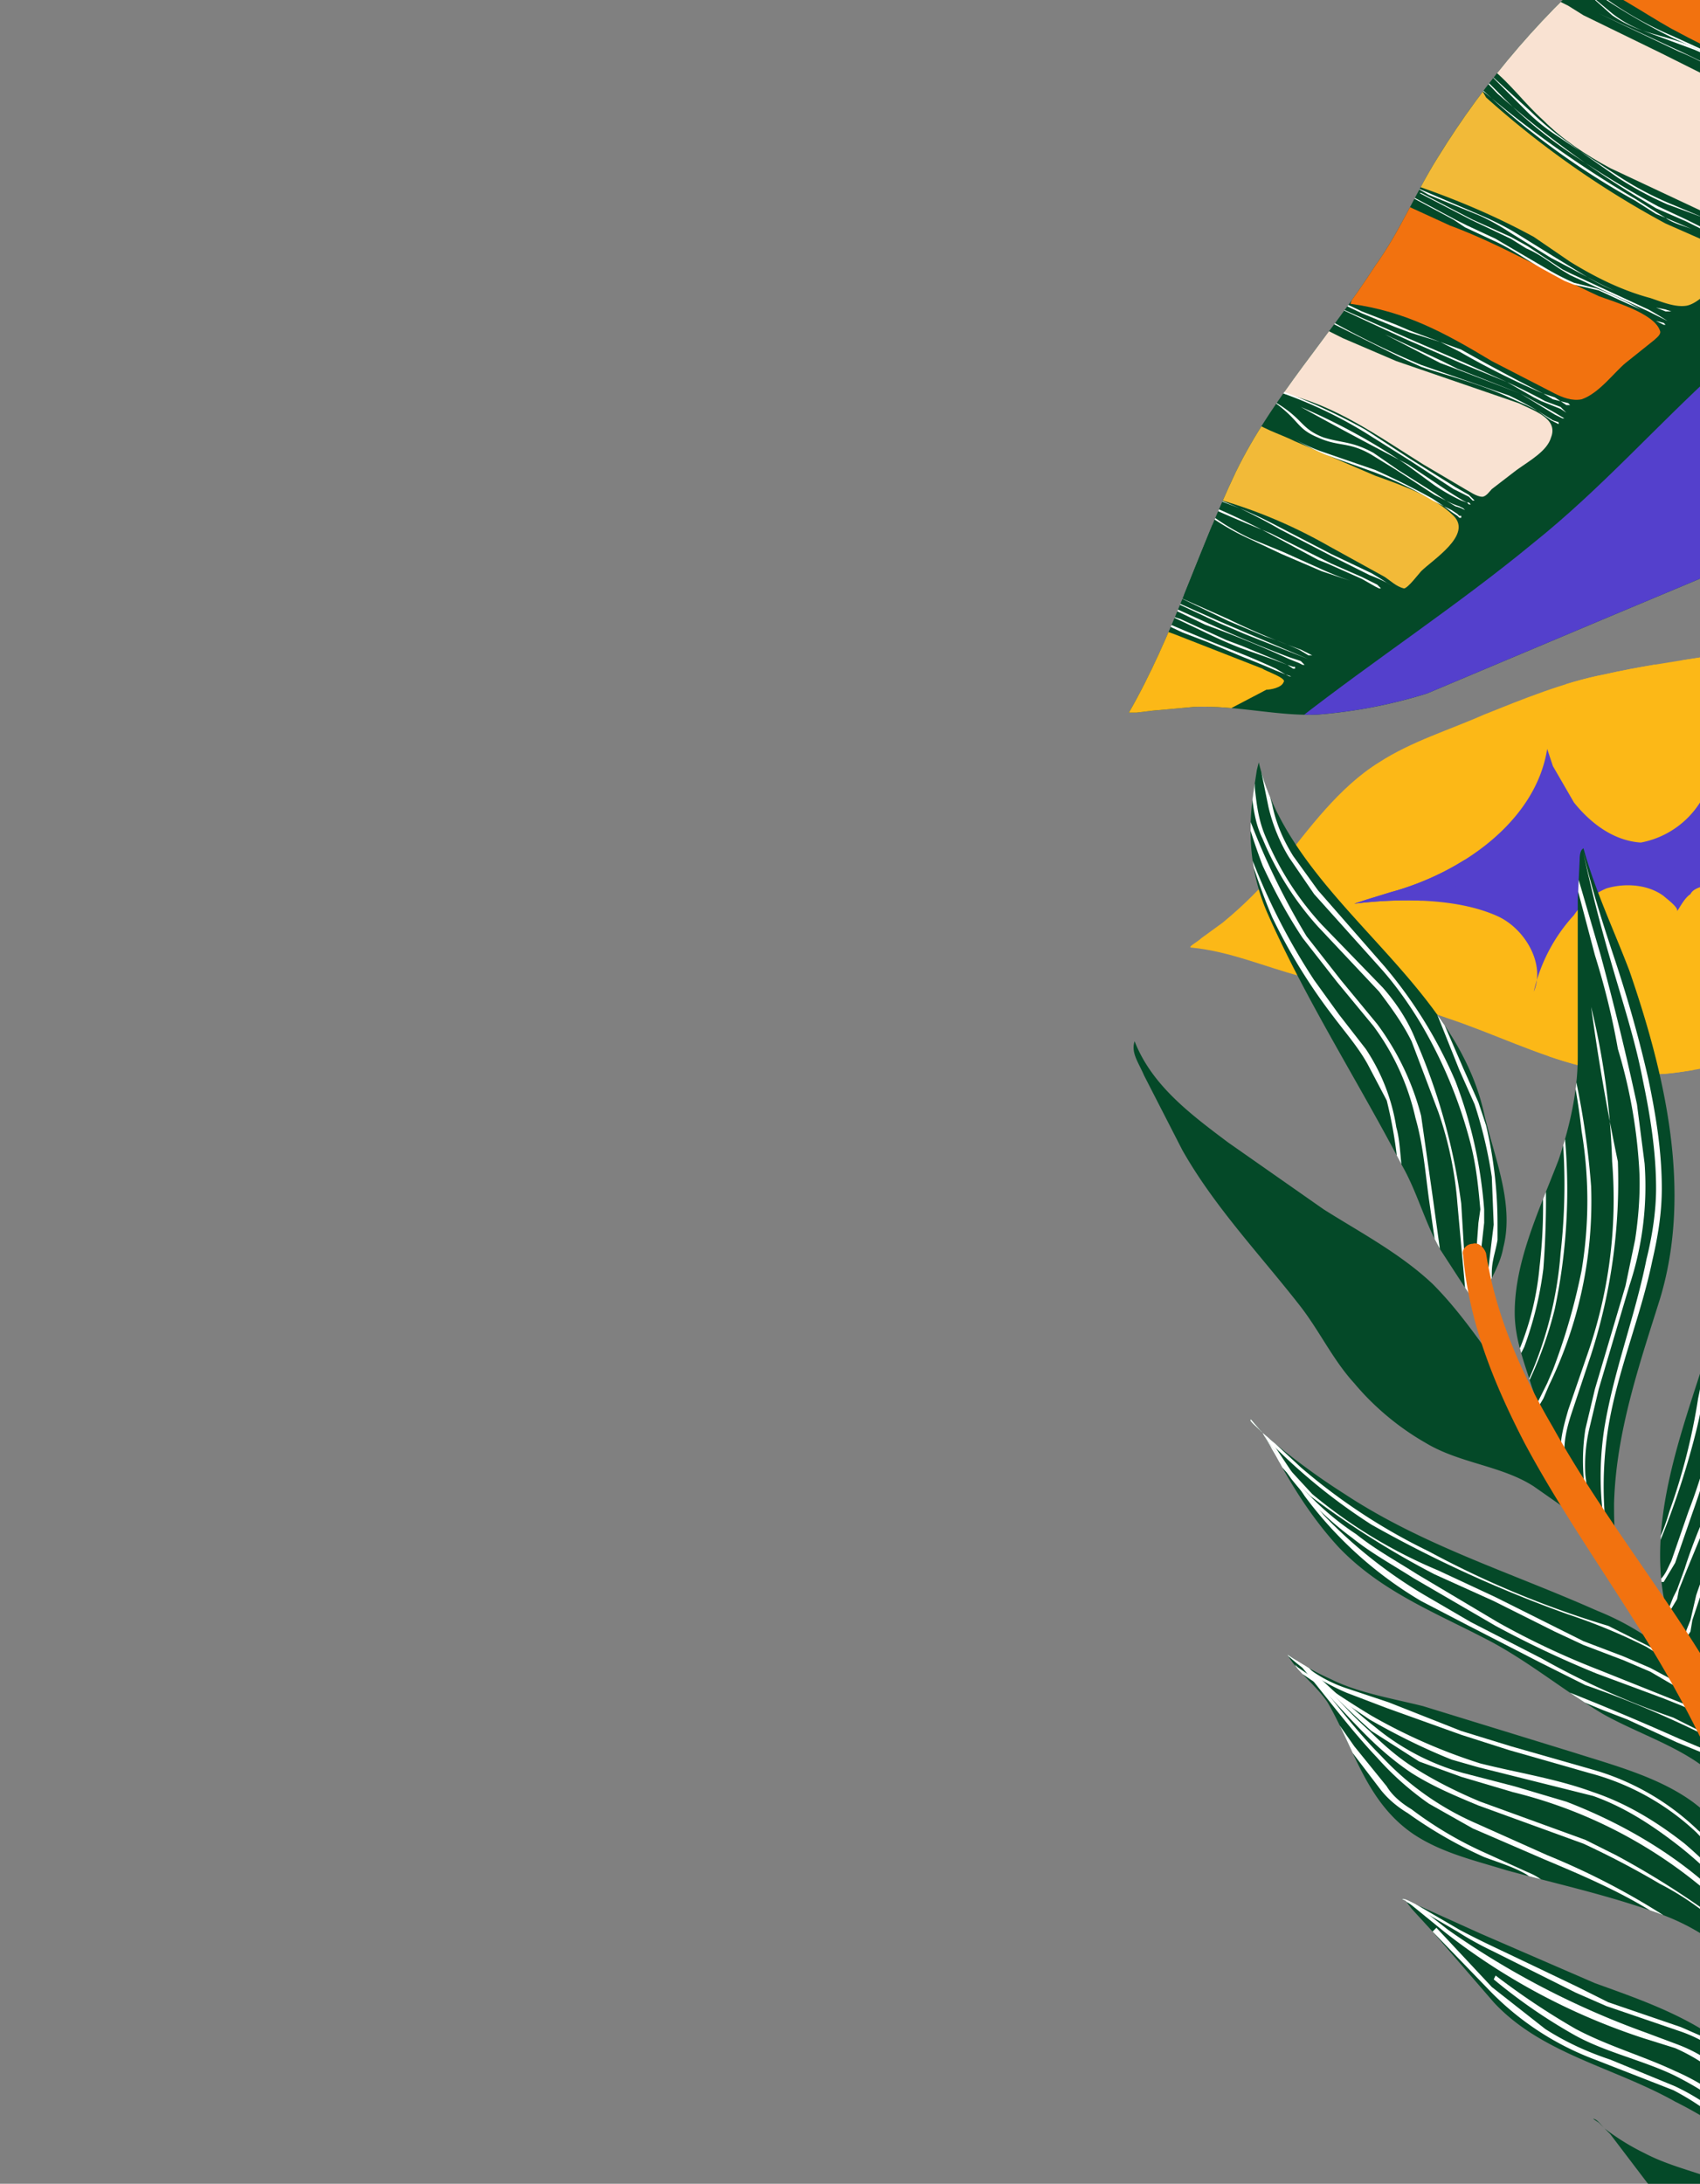 <svg xmlns="http://www.w3.org/2000/svg" xmlns:xlink="http://www.w3.org/1999/xlink" id="Visual_Identity" viewBox="0 0 890 1143"><rect x="0" y="0" width="890" height="1143" fill="#808080" stroke="none"/><defs><path id="reuse-0" fill="#fcb817" stroke-width="0" d="M1226 314c7 9 31 59 30 74-1 17-12 50-18 66-17 42-61 70-105 83-45 14-94 20-141 20-19 0-37-5-56-4-22 0-42 7-64 9-14 1-30-1-44-4-24-6-46-17-70-25-25-9-52-14-77-22-19-5-37-13-57-15-3 0 3-3 5-5l11-8c11-9 21-19 30-30 15-19 31-41 52-54 17-11 37-17 55-25 20-8 42-17 63-21 35-8 70-10 105-20 14-4 29-10 42-17 16-7 30-17 45-24 18-9 37-16 55-23 19-6 42-13 62-11 14 2 28 9 41 16 9 6 30 31 36 40Z" clip-rule="evenodd"/><path id="reuse-1" fill="#5440cc" stroke-width="0" d="M1261 365c-3 0-7 3-9 5-8 4-16 10-23 16-18 18-33 41-41 64-4 12-5 24-8 36 8-18-9-47-31-45-17 2-29 19-35 34 2-2 0-7 0-9-4-9-14-13-24-12-27 3-41 32-42 54-1-1 1-7 1-9 2-7 2-14 1-20l-7-14c-15-20-39-5-46 14 1-2-1-6-1-8-4-16-20-21-36-14a75 75 0 0 0-40 61l-2-4v-10l-1-12c-1-12-3-27-17-30-3 0-7 0-9 2-3 1-5 2-6 4-3 2-5 6-7 9 1-2-6-7-7-8-8-6-20-7-30-4-7 3-13 8-17 14a88 88 0 0 0-21 40c6-14-4-32-18-39-21-10-52-10-76-7l6-2 13-4c37-10 76-37 82-75l3 9 11 19c8 10 20 20 35 21a47 47 0 0 0 37-35c3 7 1 16 9 21 9 7 21 2 29-5 19-12 27-35 28-55v6l1 10c0 11 3 22 9 31 7 12 17 20 31 12l7-6c2-3 1-8 2-11v1l1 2 4 8c5 7 15 11 24 6 5-3 9-9 12-14 11-16 13-35 12-53-2 5 1 13 3 17 3 13 8 26 18 36 4 4 11 7 17 5 11-4 16-20 19-28-1 1 2 5 3 6 5 9 16 11 25 7l10-8c18-23-4-50-22-65 10 5 18 12 28 16 25 11 58 12 87 10l8 10Z" clip-rule="evenodd"/><path id="reuse-2" d="m1149-28-16-62-82 9-35 3c-41 5-114 9-169 52-37 30-70 69-94 108-12 19-20 39-33 57-23 36-54 69-73 108-20 42-33 86-56 126h4l8-1 22-2c22-1 44 5 65 4a260 260 0 0 0 57-11l95-40c117-49 131-55 152-68 43-25 85-49 116-97 33-48 39-97 40-127 2-8 2-15 2-21a194 194 0 0 0-3-38Z" class="cls-2"/><path id="reuse-3" d="m947 1196 7-3 14-8c14-8 28-16 41-26 27-21 41-54 62-80l21-25c2-2 10-7 11-11l-3 3-7 6-25 16-39 28c-10 7-22 11-32 18-13 10-24 21-32 35-3 6-7 22-14 25l-1 10-2-3-6-8c-7-8-14-15-22-21-17-13-40-15-59-25a120 120 0 0 1-21-13c-2-2-4-5-6-5l3 2 3 3 3 3 19 25c13 16 25 34 44 46 6 4 13 8 20 10 6 2 14 3 19 7l2-8v-1Zm0 0 1-1-1 1Zm-1-70v-3l-1-5-7-14c-10-12-21-24-34-33-21-16-44-24-69-33l-60-26-31-14c-1 0-9-5-10-4l2 1 3 4 11 12 32 37c25 27 63 34 95 52 16 8 35 20 47 33l10 15 13 13-1-35Zm194-323-3 2-5 6c-6 6-10 13-13 20-11 20-15 43-25 64-32 60-110 84-137 149-5 13-11 26-10 41l2 17 4-2 9-4 23-16c24-17 44-36 64-57 23-24 52-47 68-76 25-43 23-97 23-144v-1 1Zm-206 210c-1 1-1-2-1-3l-2-5-7-17c-9-18-22-33-38-45-18-13-41-19-63-26l-78-24c-16-4-34-7-48-14a134 134 0 0 1-20-11l-3-2c5 9 15 16 21 25 14 24 20 52 45 69 15 10 33 14 49 19 26 7 53 13 78 22 23 8 38 20 54 37l12 16 4 4v-9c1-10-2-21-4-31l1-5Zm2-17 13-9c9-6 17-15 25-23 25-26 41-52 54-85 20-51 26-103 37-156 7-32 12-64 35-90-4 2-9 8-12 11l-28 33c-28 27-54 57-71 92-18 38-24 81-34 122-3 10-6 20-11 29-6 11-14 20-15 33-1 9 3 18 6 27l1 16ZM661 750l-6-7c-2 0 3 4 5 6l1 1 7 12c9 17 20 34 33 48 23 24 53 35 81 50 20 11 37 25 57 37 16 9 34 15 49 25l16 11 6 3c1 1 3 4 3 2l-6-11c-5-12-9-23-15-34v-8c3 0-3-4-5-6l-10-11c-13-11-26-19-41-25-45-20-91-34-132-61a361 361 0 0 1-43-32Zm252 182-1-9c-2-10-1-20-1-29 1-20 2-41 8-60s16-37 24-55c6-14 11-27 14-42 5-27 1-57-6-84-5-21-16-40-22-60-3-9-3-18-4-27l-1 5-2 17c-3 22-6 42-11 63-7 23-13 46-21 68-12 37-26 78-19 117 2 13 10 25 16 37 8 13 14 27 20 40l6 19h1-1Zm-63-111-2-5c-3-10-3-20-3-29 1-37 13-72 24-107 17-56 3-117-16-172-8-21-18-42-24-64-2 1-2 5-2 6l-1 21v82c0 18-4 36-10 54-10 26-23 53-23 80 0 14 5 26 9 39 6 17 12 34 20 50-9-15-23-30-29-47l-2-4-9-13c-10-14-20-28-32-40-17-16-38-27-57-39l-50-35c-20-15-40-30-49-53-2 6 2 11 5 18l20 39c17 30 41 55 62 82 10 13 17 28 28 40 10 12 23 23 37 31 18 11 40 12 57 23l20 14a301 301 0 0 0 11 5l6 9 10 15 2 3-2-3Zm-73-145 3-5c3-6 6-12 7-18 6-23-5-48-10-70-16-73-101-112-118-184l-1 4-2 13c-3 22-1 43 8 63 20 45 47 87 70 131 8 14 12 30 20 44l26 40-3-18Z" class="cls-2"/></defs><defs><clipPath id="clippath"><use xlink:href="#reuse-0" stroke-width="0" clip-rule="evenodd"/></clipPath><clipPath id="clippath-1"><use xlink:href="#reuse-1" stroke-width="0" clip-rule="evenodd"/></clipPath><clipPath id="clippath-2"><use xlink:href="#reuse-2" class="cls-2"/></clipPath><clipPath id="clippath-3"><use xlink:href="#reuse-3" class="cls-2"/></clipPath><style>.cls-2{clip-rule:evenodd}.cls-10,.cls-2,.cls-5,.cls-6,.cls-7,.cls-8,.cls-9{stroke-width:0}.cls-6{fill:#fcb817}.cls-12,.cls-2{fill:#044928}.cls-5{fill:#5440cc}.cls-10,.cls-12,.cls-5,.cls-6,.cls-7,.cls-8,.cls-9{fill-rule:evenodd}.cls-7{fill:#fff}.cls-8{fill:#f2ba38}.cls-9{fill:#f2720f}.cls-10{fill:#f9e2d2}</style></defs><use xlink:href="#reuse-0" fill-rule="evenodd"/><g clip-path="url(#clippath)"><use xlink:href="#reuse-1" fill-rule="evenodd"/><g clip-path="url(#clippath-1)"><path d="M1273 356c-11 1-20 5-31 8s-24 5-33 14c-17 15-20 40-45 46-13 4-24-3-37-1-11 2-17 14-28 16-13 3-23-6-36-4-9 1-16 7-25 8-6 0-12-5-18-3-7 2-11 9-20 9-13 1-24-10-37-9-10 1-19 13-26 19l-8 5c-3 0-7-5-8-7-6-6-12-12-21-14-11-3-16 9-25 11-8 1-16-6-25-5-12 1-21 11-34 14-13 2-25-4-38-3-18 2-36 13-52 20-10 4-29 5-35-6-4-6 3-13 9-17 13-8 30-9 45-9 11 1 21 3 32 2l25-3c8 0 16 4 24 3 6-1 9-7 16-7 12-1 24 5 36 3 3 0 5-3 7-5 3-3 7-4 11-4 8-1 17 0 24 4 4 2 11 9 16 8 4-1 7-7 10-10 4-5 10-6 16-7 13-2 23 6 36 6 7 0 10-5 16-6 8-1 16 4 24 3 11-1 21-7 31-9 11-2 19 3 29 3 12-1 23-9 34-12s23 3 34-2c20-8 27-30 41-45 10-9 23-11 36-15s27-11 41-15c8-3 19-8 28-7l-39 23Z" class="cls-5"/></g><path d="M975 296c8 8 12 21 21 31 14 15 33 27 44 45 5 7 13 30-2 33-11 3-18-9-22-16-1-2-4-8-7-8-2 0-3 5-4 6-2 6-6 17-15 14-4-2-6-8-8-12-3-11-4-22-8-32-2-5-6-12-13-12s-11 6-13 12c-5 11-2 24-9 35-4 7-13 14-21 11-12-5-11-19-16-28-5-8-17-11-20-20-4-9 1-20 5-29 11-21 28-37 49-51l39 21Zm-118 40 2 3a126 126 0 0 1 16 22c7 12 10 24 6 38-2 6-6 13-14 15-28 6-49-28-48-50 1-12 8-24 14-35l24 7Zm36 240c2-1-1-3-2-4-1-3-3-5-3-8-3-9-4-18-2-27 4-15 20-25 22-40 0-5-1-15-7-16-7-1-17 8-21 13-2 2-5 6-9 6s-7-6-10-8c-10-8-20-8-28 3-13 18-13 41-23 60-4 9-12 19-24 19l107 2Z" class="cls-6"/></g><use xlink:href="#reuse-2" class="cls-12"/><g clip-path="url(#clippath-2)"><path d="m867-42 3 2 5 3 15 6 48 18c27 9 55 15 82 22l20 7 5 3-6 5-19 16c-8 7-17 21-29 24-5 1-11-2-15-4l-27-10c-25-11-50-22-74-35-16-9-31-20-48-26l40-31Z" class="cls-9"/><path d="m817 1 4 2 8 5 41 20 72 36c9 4 25 9 31 17 5 7-12 18-16 21-8 6-17 16-28 18s-27-5-37-9l-49-23c-13-7-25-15-35-25-10-9-17-19-27-27l36-35Z" class="cls-10"/><path d="m774 44 4 7a486 486 0 0 0 94 66l25 11c4 2 8 4 9 8 0 5-6 11-9 14-4 4-9 9-14 10-6 1-13-2-19-4-15-4-29-11-42-19l-19-13c-22-12-44-21-68-29l39-51Z" class="cls-8"/><path d="M727 102c1 2 6 4 8 5l24 11c27 10 52 25 78 37 8 3 29 9 32 18 1 2-2 4-3 5l-15 12c-6 5-14 16-23 19-5 1-10-1-14-3l-33-17c-25-15-45-26-74-30l20-57Z" class="cls-9"/><path d="m689 170 4 2 10 5 28 12 64 22c8 4 21 8 17 18-2 7-11 12-18 17l-13 10c-1 1-3 4-5 4-3 0-7-3-9-4l-22-13c-24-15-46-31-73-37l16-36Z" class="cls-10"/><path d="M653 218c6 6 17 9 25 13l42 18c14 5 31 11 41 21s-11 23-17 29c-1 1-7 9-9 9-4-1-7-4-10-6l-29-16c-21-12-43-21-67-27l24-41Z" class="cls-8"/><path fill="#044928" fill-rule="evenodd" stroke-width="0" d="M626 271c-1 2 5 2 7 3l13 7c17 10 35 16 54 23 4 1 19 4 21 9 1 4-10 11-12 13l-13 12-5 4-14-5-9-4-16-7c-14-7-28-14-42-18l16-37Z"/><path d="M600 327c0-2 3 1 4 1l11 4 46 18c1 1 13 5 11 7-1 3-7 4-9 4l-21 11-13 9-10 6c-13 10-46 34-53 5l-1-10 4-18 14-28 17-9Z" class="cls-6"/><path d="M1047 14c0 1 0 1 0 0l-2-1-3-1a92 92 0 0 0-12-5 492 492 0 0 0-39-8 462 462 0 0 1-80-24l-20-8 20 8a410 410 0 0 0 100 27 517 517 0 0 1 31 9l3 2 2 1Zm-59 55-2-1-4-2-4-2-23-7-9-4c-12-7-23-12-35-17l-35-16a328 328 0 0 1-41-24 83 83 0 0 1 0-1 186 186 0 0 0 41 24l35 16a479 479 0 0 1 45 21l23 8 3 1 5 2 2 1v1Z" class="cls-7"/><path d="M984 72v1l-1-1-4-2-3-2-5-2-8-3-18-7-18-9c-13-7-26-15-40-21l-27-10a63 63 0 0 1-16-8L826-8l18 15a59 59 0 0 0 16 9c9 3 19 5 27 9 16 7 31 17 46 25l12 5 18 7 8 3 5 3 4 2 4 2Zm-5 5 1 1h-1l-4-3a219 219 0 0 0-50-23l-11-5-17-11a124 124 0 0 0-18-9L837 7l-6-3-13-7 13 7 6 3 43 20a383 383 0 0 1 18 9l17 10a131 131 0 0 0 26 11 143 143 0 0 1 26 13 196 196 0 0 1 9 5l3 2Zm-60 48-11-4-16-7-19-7a182 182 0 0 1-26-14l-20-14-12-8a100 100 0 0 1-15-12l-22-22 23 21a161 161 0 0 0 15 13l11 8 20 13a173 173 0 0 0 26 14l19 8 16 6a126 126 0 0 0 11 5Z" class="cls-7"/><path d="m915 129-3-1-4-1-8-3-5-2-12-6-16-7-10-6a515 515 0 0 1-73-54l-25-26 25 25a236 236 0 0 0 41 34 535 535 0 0 0 43 26l15 7 12 6 5 2 9 3 3 1 3 1v1Z" class="cls-7"/><path d="m910 133 2 1-2-1-2-1-1-1-3-1-5-2-7-5-6-3c-5-2-10-3-14-6l-5-2-11-7a399 399 0 0 1-97-75l-4-5 4 5a99 99 0 0 0 19 19 571 571 0 0 0 78 55l11 7 5 3 14 6 6 3 7 4 5 3 3 1 2 1 1 1Zm-35 30s1 0 0 0h-3l-5-2-7-3-15-6a98 98 0 0 1-14-7l-19-10-21-13a121 121 0 0 0-16-9l-27-11-7-4-26-14-13-6 13 6 26 14 7 3 28 12a169 169 0 0 1 16 8l21 13 18 11a175 175 0 0 0 14 7l15 6 7 3 5 1 3 1Z" class="cls-7"/><path d="m873 168-10-5-41-19-5-3c-6-4-11-8-18-11l-8-5-21-10-27-14a351 351 0 0 0 1 0l27 14 20 9 9 5 18 12 4 2 41 19a168 168 0 0 1 10 6Z" class="cls-7"/><path d="m871 170-4-2-8-6-9-4-13-6-13-3-5-2-11-6c-9-5-17-11-26-15l-15-7-6-4-28-15a308 308 0 0 0-23-11l-27-12 27 11a288 288 0 0 1 24 12l28 15 6 3 15 7 29 17a142 142 0 0 0 12 6l12 3a173 173 0 0 1 23 11l8 6 4 1 1 1h-1Zm-49 42h-2l-3-2-4-1-5-3a409 409 0 0 1-44-22l-10-5-16-5-8-3-17-7-23-11-34-18 34 17 23 11 18 7 7 3 16 6 11 4a1078 1078 0 0 0 43 23l6 2 3 2 4 1 1 1Zm0 0Zm-2 4-3-2-10-4-4-2-14-8-22-9-30-13a2954 2954 0 0 1-45-21l45 20 30 13 22 10a320 320 0 0 1 20 10l8 3 3 3c1 0 1 0 0 0Zm-2 3-4-2-18-11-34-13-8-3-29-15-44-21 44 21 30 14 8 4 33 13 18 10 5 3h-1Z" class="cls-7"/><path d="m816 222-4-2-7-5-6-3-9-4c-15-7-31-11-46-16l-11-5-38-19-55-33 55 32a465 465 0 0 0 49 24l46 16a185 185 0 0 1 15 8l8 5 3 1v1Zm-45 40-2-2-8-4-23-15-24-15a228 228 0 0 0-42-20l-41-15 41 14a314 314 0 0 1 43 20l23 15 24 15 7 4 3 3h-1Z" class="cls-7"/><path d="M769 263v1l-1-1-3-1a107 107 0 0 1-14-8l-15-11a331 331 0 0 0-55-30 2393 2393 0 0 0 56 30l15 10a244 244 0 0 0 14 9l2 1h1l1 1h-1v-1Zm-2 4-2-1a25 25 0 0 0-3-1l-5-3-6-3-20-13-13-8c-12-7-17-4-28-9-12-5-9-9-25-20-10-6-19-9-32-14 11 4 21 7 32 14 18 10 15 15 28 20 10 3 15 2 26 8l13 9 19 12 6 4a41 41 0 0 0 7 3l2 1 1 1h1-1Zm0 0Zm0 0Zm-2 3v1h-1l-1-1-3-2-4-3-6-3a189 189 0 0 0-31-15l-25-9a151 151 0 0 1-16-8l-14-8 14 8a96 96 0 0 0 13 6l29 10a403 403 0 0 1 30 15l6 4 4 2 3 2 1 1h1Zm0 1Zm-34 37-2-1-3-2a88 88 0 0 0-9-4l-20-10-27-14a295 295 0 0 0-21-11l-24-9-5-2-18-8-6-3-15-6 15 6 6 2 19 8 4 2 24 10a244 244 0 0 1 21 10l27 14 21 10a174 174 0 0 1 11 7l2 1v1-1Zm-9 0-2-1-7-4-18-8-5-2-26-14a412 412 0 0 0-47-21 736 736 0 0 0 48 21l26 13 6 3 16 7 8 4 1 1 1 1h-1Zm-15-4-15-5-21-9-17-8a131 131 0 0 1-18-10l-11-8 11 7a125 125 0 0 0 19 11l17 7 20 9a182 182 0 0 0 15 6Zm-20 39h-2l-5-3a188 188 0 0 0-18-7l-19-8-27-13-11-5-26-12 26 12 11 5 27 12a366 366 0 0 0 38 16l4 2 2 1h1-1Zm-2 2-33-13-14-6-45-21 45 20 14 6 33 14s0 1 0 0Zm-3 3-2-1-5-2a594 594 0 0 0-44-18l-52-25 53 24a663 663 0 0 0 43 18l6 2 2 2h-1Zm-4 1v1h-1l-3-2-8-3-17-6a240 240 0 0 1-16-7l-21-10a473 473 0 0 0 6 2l24 11 8 3 17 7 7 3 3 1a24 24 0 0 0 1 0Zm-3 5-2-1-5-2a440 440 0 0 0-17-7l-19-8-13-5-32-15a481 481 0 0 0 5 2l28 12 12 5 20 8a385 385 0 0 1 16 7l5 3 3 1h-1Z" class="cls-7"/><path d="M1159-32c1 0 5 3 4 4l-13 3c-15 5-28 15-40 26-33 27-60 58-95 83-29 20-42 50-67 72-15 13-33 23-48 37-33 30-62 63-97 91-40 33-83 61-124 93-27 21-60 40-83 66-9 10-18 27-4 39 16 15 46 8 64 3 59-13 114-39 171-57 59-20 126-28 178-60 76-45 169-153 200-232 11-30 12-60 16-92 4-37 10-69 6-107l-68 31Z" class="cls-5"/></g><use xlink:href="#reuse-3" class="cls-12"/><g clip-path="url(#clippath-3)"><path d="m783 706-8-19-3-20 2-27 1-7c-1-11-2-22-5-34a243 243 0 0 0-26-63c-6-10-13-20-21-29l-35-39-13-19c-5-8-9-18-11-27l-9-44 1-1h1c3 15 5 30 9 44 2 10 6 19 11 27l13 18 35 40a237 237 0 0 1 37 60 237 237 0 0 1 15 67v7l-3 27a75 75 0 0 0 11 38l-1 2-1-1Z" class="cls-7"/><path d="M779 679v-13l2-17 1-8-1-25a235 235 0 0 0-9-38l-8-18-12-30-6-13 1-1h1l5 13 13 30 8 18 4 12a225 225 0 0 1 6 52v8c-1 6-3 11-3 17v13h-2Zm-10 3-2-8-1-11-3-33a190 190 0 0 0-10-48l-14-37c-5-10-11-18-17-26l-32-34a160 160 0 0 1-29-46c-4-8-5-17-6-26v-41l1 1 1 40c1 9 2 17 6 26a156 156 0 0 0 29 45l32 33c7 8 13 17 17 27a320 320 0 0 1 24 86l2 33 2 11 1 7v1h-1Z" class="cls-7"/><path d="m753 667-1-12-4-28c-2-15-3-28-7-42a127 127 0 0 0-22-48l-19-23-18-23c-8-12-15-25-21-38a372 372 0 0 1-13-42 374 374 0 0 0 36 79l18 23 19 23a139 139 0 0 1 23 48l6 42 4 29a264 264 0 0 1 0 13l-1-1Z" class="cls-7"/><path d="m733 622-1-10a235 235 0 0 0-6-36l-10-19c-5-9-12-17-18-25a297 297 0 0 1-32-52 323 323 0 0 1-13-37 333 333 0 0 0 35 70l13 18 14 18a102 102 0 0 1 16 41c2 7 2 15 3 22l1 8v3h-2v-1Zm0 0Zm108 189 1-6-3-14a165 165 0 0 1 1-44c5-30 16-58 22-88 3-12 5-25 5-37 0-19-3-38-7-57-4-21-11-42-17-63a794 794 0 0 1-16-65c4 21 11 43 18 64s13 42 18 64c4 19 7 38 7 57 0 13-2 25-5 38-6 29-18 57-23 87a197 197 0 0 0-2 44c1 3 3 9 3 14v7h-1l-1-1Z" class="cls-7"/><path d="M832 796h1l-1 1-1-1-1-1v-7l-1-16a107 107 0 0 1 1-24l5-21 16-54 5-24c2-13 3-27 2-40a269 269 0 0 0-11-60c-3-17-7-33-12-49l-19-72h1l21 72a1540 1540 0 0 1 19 78l4 31a165 165 0 0 1-8 64l-16 54-5 21a85 85 0 0 0-2 24l2 16v8Z" class="cls-7"/><path d="M817 759c0-7 2-14 4-21l10-29a246 246 0 0 0 13-101 391 391 0 0 0-11-81 1149 1149 0 0 0 14 81 295 295 0 0 1-14 101l-10 30c-2 6-4 13-4 20h-2Z" class="cls-7"/><path d="m803 738 1-2 2-4 4-8 3-7a328 328 0 0 0 15-52 222 222 0 0 0 0-73 336 336 0 0 0-16-72l1 1a419 419 0 0 1 20 100 220 220 0 0 1-22 104l-3 7-3 5v1l-1 1-1-1Z" class="cls-7"/><path d="M799 725a201 201 0 0 0 18-69 319 319 0 0 0 0-72h1a301 301 0 0 1-4 101 200 200 0 0 1-15 41v-1Z" class="cls-7"/><path d="m794 713-1 1-1-1 1-2 3-6a150 150 0 0 0 10-42 270 270 0 0 0 1-53l1-1h1a481 481 0 0 1-1 55 184 184 0 0 1-10 41l-3 6-1 2Zm0 0Zm96 159v-2l2-7a256 256 0 0 1 6-20l12-35 9-24 11-37 5-26c1-17 0-34-2-51-4-26-11-51-18-76l1-1 1 1c7 24 14 50 18 76a241 241 0 0 1 2 52c0 8-2 17-4 26l-12 37-8 23-13 35a229 229 0 0 0-6 21l-2 6-1 2v1l-1 1-1-1 1-1Zm1 0Z" class="cls-7"/><path d="m883 857-2 3c-1 0-1-1 1-3v-1l1-3 2-5 3-13a219 219 0 0 1 6-16l15-40a247 247 0 0 0 13-82 319 319 0 0 0-8-82h1a364 364 0 0 1 9 103 272 272 0 0 1-16 72l-16 40-2 6-4 12-1 6-2 3Z" class="cls-7"/><path d="m873 844 1-3 2-5 2-4 4-11c5-16 12-31 18-46a290 290 0 0 0 14-54 238 238 0 0 0 0-68 390 390 0 0 0-5-34 392 392 0 0 1 10 68 227 227 0 0 1-17 89l-19 46-4 10-1 5-3 5v2h-2Z" class="cls-7"/><path d="M869 827c3-3 4-6 6-10l9-26a284 284 0 0 0 19-95 406 406 0 0 0 1-42 386 386 0 0 1-6 97c-3 14-7 27-12 41l-9 26-6 10h-2v-1Z" class="cls-7"/><path d="m864 814 1-1v-1l1-1 3-6a116 116 0 0 0 5-14 318 318 0 0 0 15-59 314 314 0 0 0 6-43 241 241 0 0 1-7 60 426 426 0 0 1-22 65l-1 2h-1v-2Zm1 1Zm-1-1v1-1Zm11 54-1 1-4-2-8-5a304 304 0 0 0-41-17 665 665 0 0 1-103-47 305 305 0 0 1-52-42l-19-20v-1h1l19 20 14 13a310 310 0 0 0 67 44 501 501 0 0 0 94 39l20 10 9 5 3 1h2l-1 1Z" class="cls-7"/><path d="m882 884-6-2-12-7-14-6-21-8-15-7-32-16-31-14a462 462 0 0 1-65-41l-13-13c-9-10-16-22-26-32v-1h1c10 10 18 22 27 32l12 13a260 260 0 0 0 66 40l30 14 32 16 14 7 21 8 14 6 13 7 5 2 1 1-1 1Z" class="cls-7"/><path d="M889 895h-4l-4-2-10-4-35-13a539 539 0 0 1-53-25l-43-25c-11-7-22-13-32-21a168 168 0 0 1-32-31l-17-24v-1h1l17 24a144 144 0 0 0 33 30c10 8 21 14 32 21l42 25a413 413 0 0 0 53 25l35 14 10 4 4 1h2l2 1 1 1-1 1-1-1Z" class="cls-7"/><path d="m897 910-3-1-4-2-2-1a538 538 0 0 0-58-24l-24-12-37-19-25-13a206 206 0 0 1-61-55l-16-24-7-10v-1h1l7 10 16 24 9 11a247 247 0 0 0 53 42l24 14 37 19a415 415 0 0 0 69 31l12 6 3 1 4 2 2 1h1l1 1-1 1-1-1Zm0 0Zm11 16-8-5-22-9-26-12-13-5-12-5-19-8a4125 4125 0 0 1-18-9l27 11a1469 1469 0 0 1 62 26l19 8 11 7v1h-1Zm23 85 1 1h-2l-1-1v-2l-2-4a96 96 0 0 0-7-11l-8-10-24-25a130 130 0 0 0-56-31l-42-12-25-8-39-14-21-8a113 113 0 0 1-20-11c-8-5-14-12-22-18l-1-1h1l23 18a71 71 0 0 0 20 10l21 7 38 15 26 8 42 12a131 131 0 0 1 56 32c9 7 17 16 24 25l8 10a98 98 0 0 1 9 15l1 3Z" class="cls-7"/><path d="m936 1034-6-12-12-16c-11-14-23-27-38-39-14-11-29-21-46-27l-60-15-14-4c-15-6-29-13-43-21l-59-40v-1h1c20 13 39 27 59 39a291 291 0 0 0 57 25c20 5 40 8 59 15 18 6 34 16 48 27 14 12 27 26 37 40l12 17 6 12v1l-1-1Z" class="cls-7"/><path d="M940 1051c-11-25-28-46-50-64a247 247 0 0 0-98-49l-27-8-22-8-25-16c-17-15-32-32-50-45v-1h1c18 13 33 30 51 44a125 125 0 0 0 46 24l27 7 27 8c26 10 51 24 72 42a179 179 0 0 1 49 66h-1Z" class="cls-7"/><path d="M942 1067v1h-1l-1-1-1-3a94 94 0 0 0-3-7 198 198 0 0 0-12-22 147 147 0 0 0-55-49 456 456 0 0 0-40-21l-55-20c-12-5-24-10-35-17-9-6-17-13-24-20-17-17-32-36-50-52v-1h1c19 15 33 35 51 51 7 7 15 14 23 19 11 7 23 13 35 18l55 20 16 8a444 444 0 0 1 55 35 148 148 0 0 1 37 51l1 3 2 4 1 2v1Zm-1 0Zm1 0Z" class="cls-7"/><path d="m919 1053-8-13-4-5a165 165 0 0 0-43-35c-18-11-37-19-56-27l-37-16-23-13c-10-7-19-15-27-24-19-20-35-44-54-64v-1h1c20 20 35 44 55 64a149 149 0 0 0 49 35l38 17a381 381 0 0 1 78 43 169 169 0 0 1 24 25l9 13v1h-2Z" class="cls-7"/><path d="m812 990-13-9c-7-4-14-6-22-9a231 231 0 0 1-40-23c-5-3-10-7-14-12l-16-21-18-26a773 773 0 0 1-11-19l10 13 21 30 17 21c3 5 8 9 13 12a197 197 0 0 0 39 23l22 10c5 2 9 5 13 9v2l-1-1Zm130 127-6-8-12-12-17-17a73 73 0 0 0-28-17l-38-13-16-7-24-12-20-10a169 169 0 0 1-18-10l-36-21v-1h1l36 21a420 420 0 0 0 18 9l21 10 23 11 16 8 38 13 16 7 13 11 16 17 14 14 4 7v1l-1-1Z" class="cls-7"/><path d="m946 1129-2-3-4-4a527 527 0 0 0-17-15l-21-19a95 95 0 0 0-25-16l-16-5a339 339 0 0 1-105-56l-27-22a216 216 0 0 0-8-6h1l8 5 28 22a438 438 0 0 0 104 54l16 6a78 78 0 0 1 26 16l20 19a583 583 0 0 1 17 16l5 5 2 3-1 1-1-1Z" class="cls-7"/><path d="m943 1137-2-1-2-4a158 158 0 0 0-10-9l-24-19a177 177 0 0 0-29-18c-17-8-36-12-52-21a284 284 0 0 1-42-29 806 806 0 0 1 1-2 384 384 0 0 0 42 28c17 9 35 14 52 22a117 117 0 0 1 29 18c9 6 16 13 24 20a162 162 0 0 1 10 9l2 3 1 1 1 1-2 1Z" class="cls-7"/><path d="m946 1156-2-2-3-3-7-9-3-3-23-22a137 137 0 0 0-32-23l-41-16a150 150 0 0 1-56-37l-29-30a493 493 0 0 0 2-2l29 31 28 22c11 7 22 12 34 16l34 14a121 121 0 0 1 33 23l22 23 3 3 7 8 3 4 1 1 1 1-1 1Z" class="cls-7"/></g><path d="m929 1306 4-19a322 322 0 0 0 4-54l3-67a476 476 0 0 0-2-56c-1-15-4-29-6-43l-6-51-3-20a502 502 0 0 0-45-110c-24-44-56-86-80-131-16-31-29-63-32-98-1-3 2-6 5-6 3-1 6 2 7 5 5 32 18 62 35 91 25 45 58 86 83 128a486 486 0 0 1 48 116l4 23 5 50 5 44a309 309 0 0 1 0 59l-6 67a797 797 0 0 1-6 55l-5 20c0 4-4 6-7 5-4-1-6-4-5-8Z" class="cls-9"/></svg>